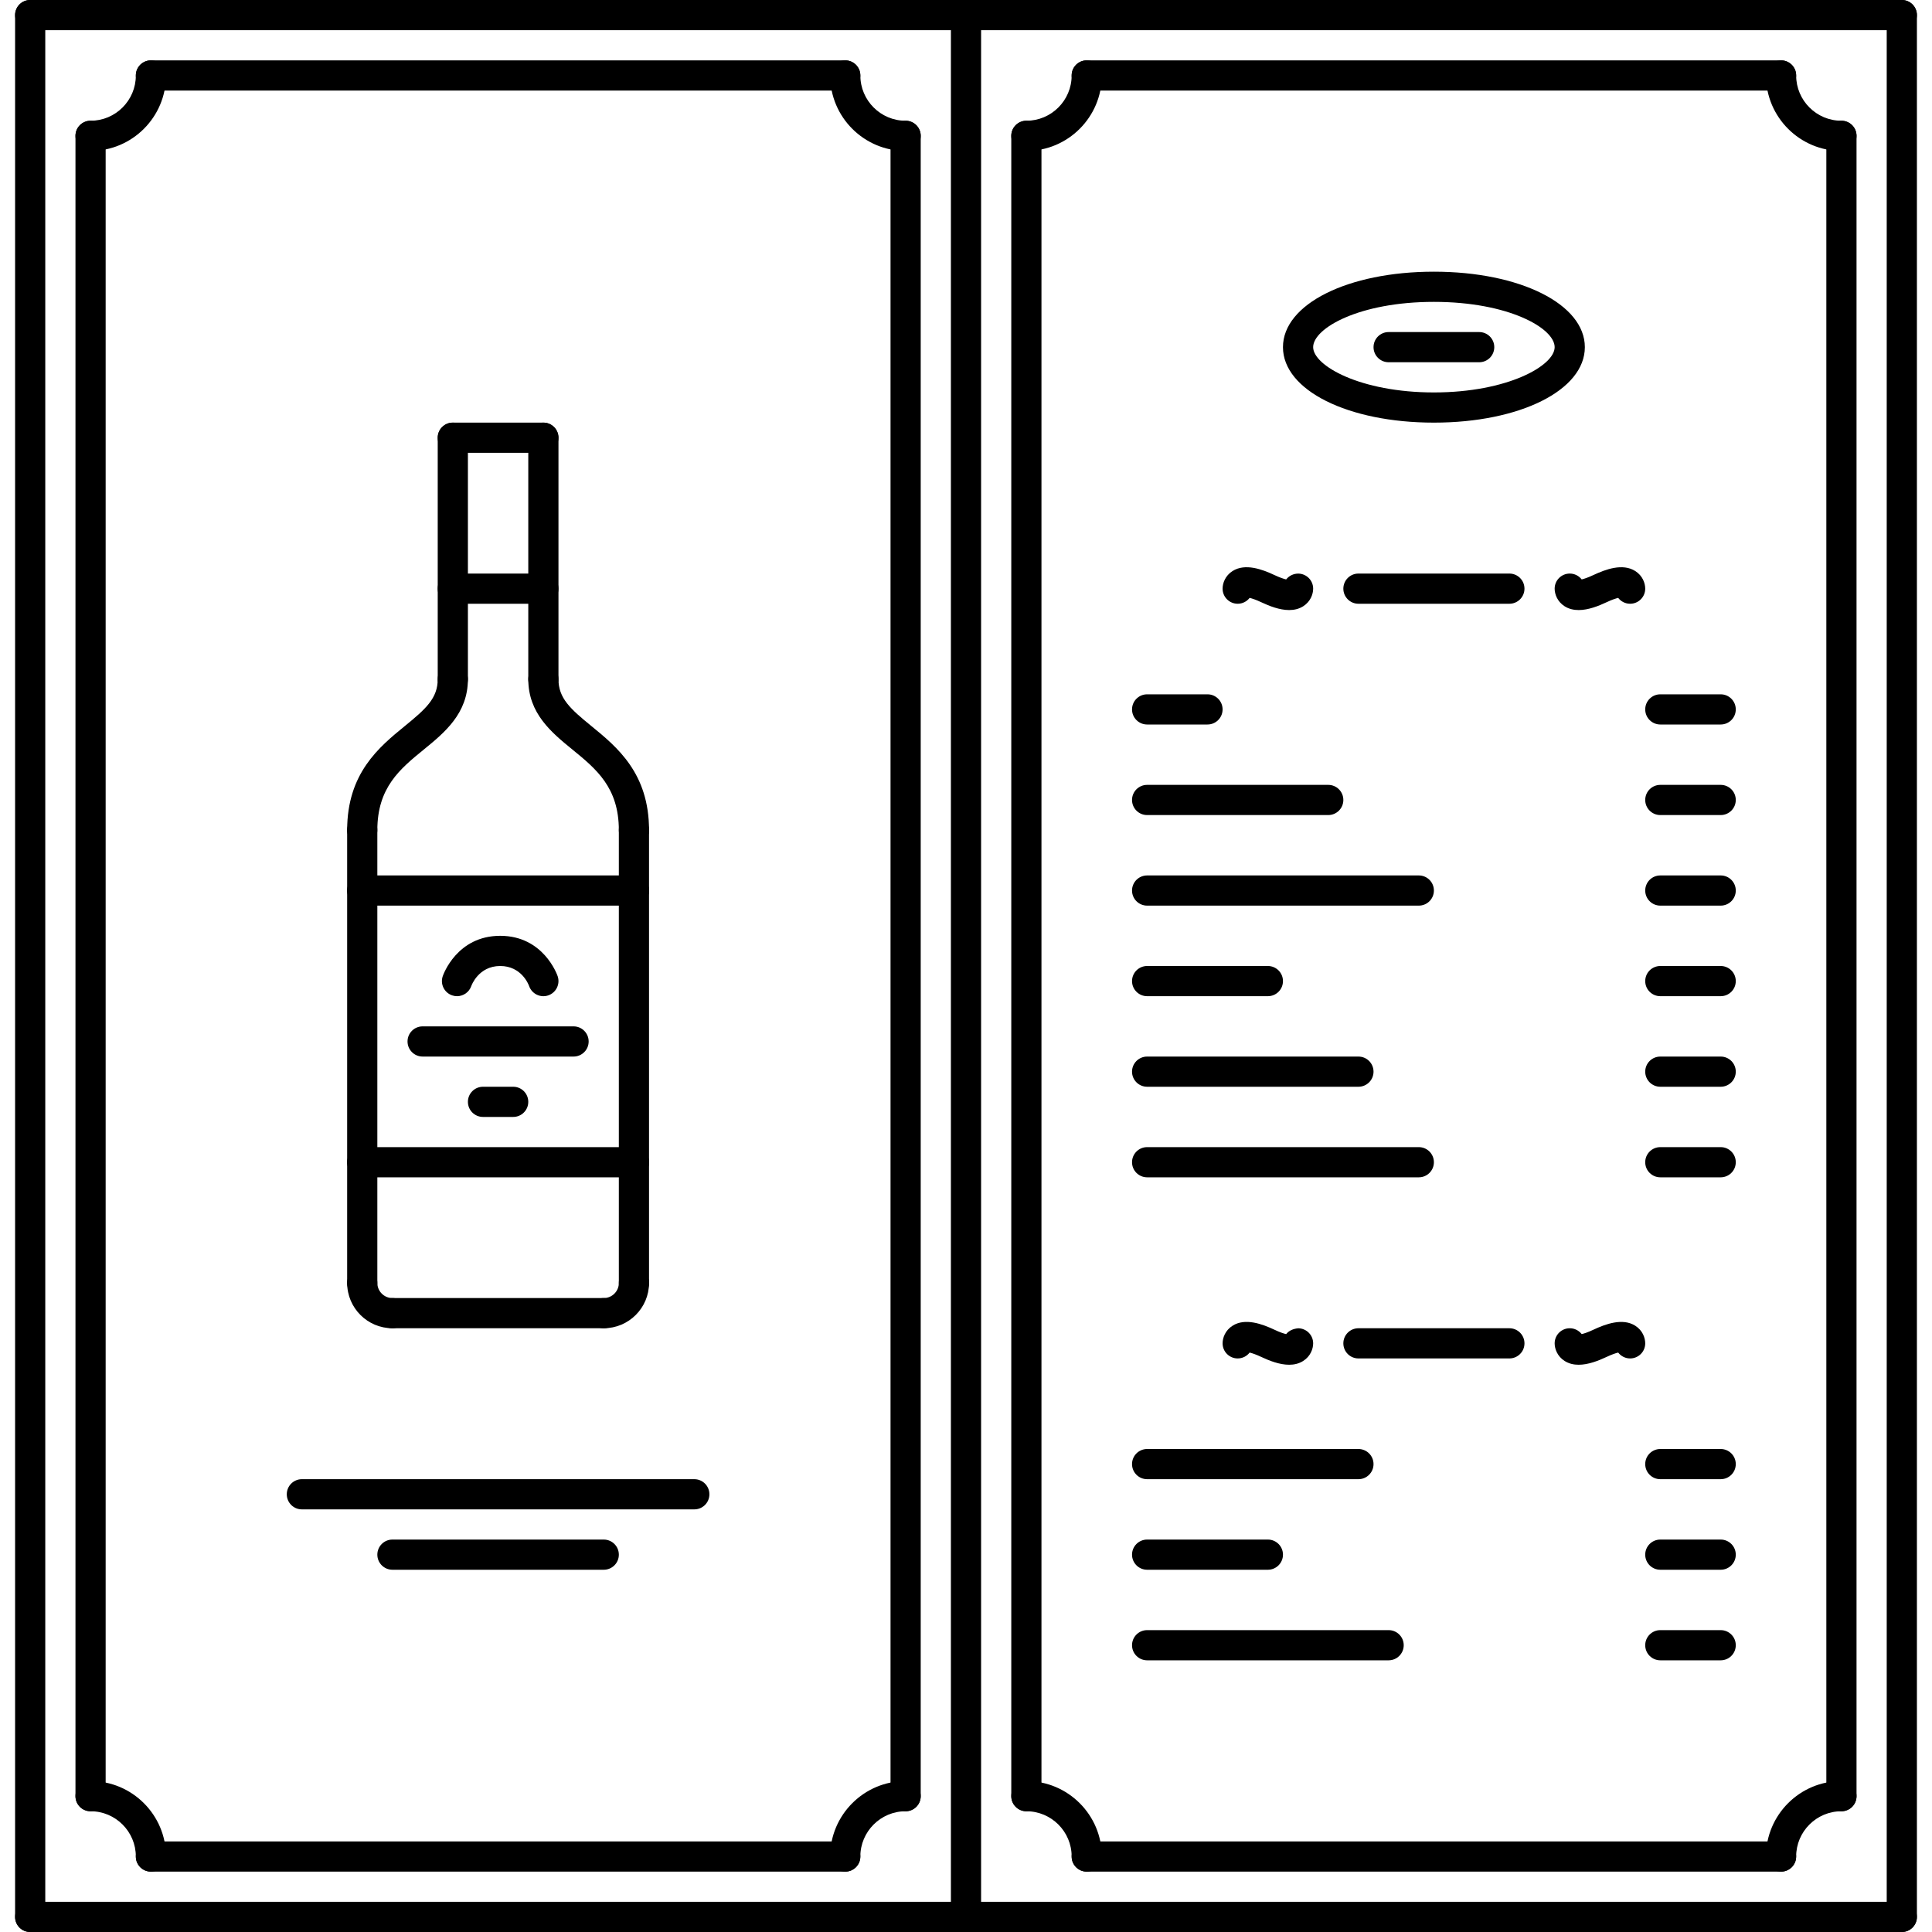 <?xml version="1.0" encoding="iso-8859-1"?>
<!-- Generator: Adobe Illustrator 19.0.0, SVG Export Plug-In . SVG Version: 6.00 Build 0)  -->
<svg version="1.1" id="Capa_1" xmlns="http://www.w3.org/2000/svg" xmlns:xlink="http://www.w3.org/1999/xlink" x="0px" y="0px"
	 viewBox="0 0 511.566 511.566" style="enable-background:new 0 0 511.566 511.566;" xml:space="preserve">
<g>
	<g>
		<path d="M379.678,71.939c-22.785,0-39.967,8.59-39.967,19.983s17.182,19.983,39.967,19.983c22.785,0,39.966-8.59,39.967-19.983
			C419.645,80.529,402.463,71.939,379.678,71.939z M379.678,103.912c-19.514,0-31.973-7.1-31.973-11.99
			c0-5.008,12.162-11.99,31.973-11.99c19.812,0,31.972,6.983,31.973,11.99C411.651,96.812,399.194,103.912,379.678,103.912z"/>
	</g>
</g>
<g>
	<g>
		<path d="M391.668,87.925h-23.98c-2.209,0-3.996,1.788-3.996,3.997c0,2.209,1.787,3.997,3.996,3.997h23.98
			c2.209,0,3.996-1.788,3.996-3.997C395.664,89.712,393.877,87.925,391.668,87.925z"/>
	</g>
</g>
<g>
	<g>
		<path d="M343.796,151.879c-1.289-0.008-2.482,0.577-3.24,1.545c-0.625-0.145-1.631-0.465-3.139-1.175
			c-3.145-1.475-7.704-3.185-11.061-1.042c-1.936,1.229-2.631,3.212-2.631,4.66c0,2.209,1.789,3.997,3.998,3.997
			c1.287,0,2.428-0.609,3.16-1.553c0.625,0.149,1.633,0.468,3.131,1.175c2.076,0.972,4.769,2.049,7.33,2.049
			c1.31,0,2.591-0.281,3.731-1.007c1.936-1.233,2.631-3.216,2.631-4.66C347.706,153.694,345.974,151.93,343.796,151.879z"/>
	</g>
</g>
<g>
	<g>
		<path d="M433,151.207c-3.366-2.143-7.916-0.429-11.061,1.042c-1.5,0.707-2.506,1.026-3.131,1.171
			c-0.734-0.94-1.873-1.549-3.16-1.549c-2.209,0-3.998,1.788-3.998,3.997c0,1.444,0.695,3.427,2.631,4.66
			c1.14,0.726,2.42,1.007,3.732,1.007c2.559,0,5.252-1.077,7.329-2.049c1.5-0.707,2.506-1.027,3.131-1.175
			c0.734,0.944,1.873,1.553,3.162,1.553c2.209,0,3.996-1.788,3.996-3.997C435.631,154.419,434.936,152.436,433,151.207z"/>
	</g>
</g>
<g>
	<g>
		<path d="M399.66,151.871h-39.965c-2.209,0-3.996,1.788-3.996,3.997c0,2.209,1.787,3.997,3.996,3.997h39.965
			c2.211,0,3.998-1.788,3.998-3.997C403.658,153.659,401.871,151.871,399.66,151.871z"/>
	</g>
</g>
<g>
	<g>
		<path d="M343.796,351.71c-1.289,0.102-2.482,0.578-3.24,1.546c-0.625-0.149-1.631-0.461-3.139-1.179
			c-3.145-1.468-7.704-3.192-11.061-1.038c-1.936,1.225-2.631,3.208-2.631,4.66c0,2.209,1.789,3.996,3.998,3.996
			c1.287,0,2.428-0.609,3.16-1.553c0.625,0.149,1.633,0.468,3.131,1.178c2.076,0.969,4.769,2.046,7.33,2.046
			c1.31,0,2.591-0.281,3.731-1.007c1.936-1.233,2.631-3.217,2.631-4.66C347.706,353.529,345.974,351.765,343.796,351.71z"/>
	</g>
</g>
<g>
	<g>
		<path d="M433,351.039c-3.366-2.147-7.916-0.43-11.061,1.038c-1.5,0.71-2.506,1.03-3.131,1.171
			c-0.734-0.937-1.873-1.546-3.16-1.546c-2.209,0-3.998,1.788-3.998,3.997c0,1.443,0.695,3.427,2.631,4.66
			c1.14,0.726,2.42,1.007,3.732,1.007c2.559,0,5.252-1.077,7.329-2.046c1.5-0.71,2.506-1.03,3.131-1.178
			c0.734,0.945,1.873,1.553,3.162,1.553c2.209,0,3.996-1.787,3.996-3.996C435.631,354.247,434.936,352.265,433,351.039z"/>
	</g>
</g>
<g>
	<g>
		<path d="M399.66,351.702h-39.965c-2.209,0-3.996,1.788-3.996,3.997c0,2.209,1.787,3.996,3.996,3.996h39.965
			c2.211,0,3.998-1.787,3.998-3.996C403.658,353.49,401.871,351.702,399.66,351.702z"/>
	</g>
</g>
<g>
	<g>
		<path d="M319.728,183.845h-15.986c-2.209,0-3.996,1.787-3.996,3.996s1.787,3.997,3.996,3.997h15.986
			c2.209,0,3.996-1.788,3.996-3.997S321.937,183.845,319.728,183.845z"/>
	</g>
</g>
<g>
	<g>
		<path d="M455.613,183.845h-15.986c-2.209,0-3.996,1.787-3.996,3.996s1.787,3.997,3.996,3.997h15.986
			c2.209,0,3.996-1.788,3.996-3.997S457.822,183.845,455.613,183.845z"/>
	</g>
</g>
<g>
	<g>
		<path d="M351.701,207.823h-47.959c-2.209,0-3.996,1.788-3.996,3.997s1.787,3.997,3.996,3.997h47.959
			c2.209,0,3.998-1.788,3.998-3.997S353.91,207.823,351.701,207.823z"/>
	</g>
</g>
<g>
	<g>
		<path d="M455.613,207.823h-15.986c-2.209,0-3.996,1.788-3.996,3.997s1.787,3.997,3.996,3.997h15.986
			c2.209,0,3.996-1.788,3.996-3.997S457.822,207.823,455.613,207.823z"/>
	</g>
</g>
<g>
	<g>
		<path d="M375.681,231.804h-71.939c-2.209,0-3.996,1.788-3.996,3.997s1.787,3.996,3.996,3.996h71.939
			c2.209,0,3.997-1.787,3.996-3.996C379.677,233.592,377.89,231.804,375.681,231.804z"/>
	</g>
</g>
<g>
	<g>
		<path d="M455.613,231.804h-15.986c-2.209,0-3.996,1.788-3.996,3.997s1.787,3.996,3.996,3.996h15.986
			c2.209,0,3.996-1.787,3.996-3.996S457.822,231.804,455.613,231.804z"/>
	</g>
</g>
<g>
	<g>
		<path d="M335.715,255.783h-31.973c-2.209,0-3.996,1.788-3.996,3.997c0,2.209,1.787,3.997,3.996,3.997h31.973
			c2.209,0,3.996-1.788,3.996-3.997C339.711,257.571,337.924,255.783,335.715,255.783z"/>
	</g>
</g>
<g>
	<g>
		<path d="M455.613,255.783h-15.986c-2.209,0-3.996,1.788-3.996,3.997c0,2.209,1.787,3.997,3.996,3.997h15.986
			c2.209,0,3.996-1.788,3.996-3.997S457.822,255.783,455.613,255.783z"/>
	</g>
</g>
<g>
	<g>
		<path d="M359.695,279.764h-55.953c-2.209,0-3.996,1.787-3.996,3.996c0,2.209,1.787,3.996,3.996,3.996h55.953
			c2.209,0,3.996-1.787,3.996-3.996C363.691,281.551,361.904,279.764,359.695,279.764z"/>
	</g>
</g>
<g>
	<g>
		<path d="M455.613,279.764h-15.986c-2.209,0-3.996,1.787-3.996,3.996c0,2.209,1.787,3.996,3.996,3.996h15.986
			c2.209,0,3.996-1.787,3.996-3.996C459.609,281.551,457.822,279.764,455.613,279.764z"/>
	</g>
</g>
<g>
	<g>
		<path d="M359.695,383.676h-55.953c-2.209,0-3.996,1.787-3.996,3.996c0,2.209,1.787,3.996,3.996,3.996h55.953
			c2.209,0,3.996-1.787,3.996-3.996C363.691,385.463,361.904,383.676,359.695,383.676z"/>
	</g>
</g>
<g>
	<g>
		<path d="M455.613,383.676h-15.986c-2.209,0-3.996,1.787-3.996,3.996c0,2.209,1.787,3.996,3.996,3.996h15.986
			c2.209,0,3.996-1.787,3.996-3.996C459.609,385.463,457.822,383.676,455.613,383.676z"/>
	</g>
</g>
<g>
	<g>
		<path d="M335.715,407.655h-31.973c-2.209,0-3.996,1.787-3.996,3.996c0,2.209,1.787,3.997,3.996,3.997h31.973
			c2.209,0,3.996-1.788,3.996-3.997C339.711,409.442,337.924,407.655,335.715,407.655z"/>
	</g>
</g>
<g>
	<g>
		<path d="M455.613,407.655h-15.986c-2.209,0-3.996,1.787-3.996,3.996c0,2.209,1.787,3.997,3.996,3.997h15.986
			c2.209,0,3.996-1.788,3.996-3.997C459.609,409.442,457.822,407.655,455.613,407.655z"/>
	</g>
</g>
<g>
	<g>
		<path d="M367.687,431.635h-63.945c-2.209,0-3.996,1.787-3.996,3.996c0,2.209,1.787,3.997,3.996,3.997h63.945
			c2.209,0,3.998-1.788,3.998-3.997C371.685,433.422,369.896,431.635,367.687,431.635z"/>
	</g>
</g>
<g>
	<g>
		<path d="M455.613,431.635h-15.986c-2.209,0-3.996,1.787-3.996,3.996c0,2.209,1.787,3.997,3.996,3.997h15.986
			c2.209,0,3.996-1.788,3.996-3.997C459.609,433.422,457.822,431.635,455.613,431.635z"/>
	</g>
</g>
<g>
	<g>
		<path d="M375.681,303.743h-71.939c-2.209,0-3.996,1.787-3.996,3.996c0,2.209,1.787,3.997,3.996,3.997h71.939
			c2.209,0,3.996-1.788,3.996-3.997C379.677,305.53,377.89,303.743,375.681,303.743z"/>
	</g>
</g>
<g>
	<g>
		<path d="M455.613,303.743h-15.986c-2.209,0-3.996,1.787-3.996,3.996c0,2.209,1.787,3.997,3.996,3.997h15.986
			c2.209,0,3.996-1.788,3.996-3.997C459.609,305.53,457.822,303.743,455.613,303.743z"/>
	</g>
</g>
<g>
	<g>
		<path d="M7.992,0C5.783,0,3.996,1.788,3.996,3.997V507.57c0,2.209,1.787,3.996,3.996,3.996c2.209,0,3.998-1.787,3.997-3.996V3.997
			C11.989,1.788,10.201,0,7.992,0z"/>
	</g>
</g>
<g>
	<g>
		<path d="M503.572,0H7.992C5.783,0,3.996,1.788,3.996,3.997s1.787,3.996,3.996,3.996h495.58c2.209,0,3.998-1.787,3.998-3.996
			S505.781,0,503.572,0z"/>
	</g>
</g>
<g>
	<g>
		<path d="M503.572,0c-2.209,0-3.996,1.788-3.996,3.997V507.57c0,2.209,1.787,3.996,3.996,3.996s3.998-1.787,3.998-3.996V3.997
			C507.57,1.788,505.781,0,503.572,0z"/>
	</g>
</g>
<g>
	<g>
		<path d="M503.572,503.574H7.992c-2.209,0-3.996,1.787-3.996,3.996c0,2.209,1.787,3.996,3.996,3.996h495.58
			c2.209,0,3.998-1.787,3.998-3.996C507.57,505.361,505.781,503.574,503.572,503.574z"/>
	</g>
</g>
<g>
	<g>
		<path d="M255.783,0c-2.209,0-3.996,1.788-3.996,3.997V507.57c0,2.209,1.787,3.996,3.996,3.996c2.209,0,3.996-1.787,3.997-3.996
			V3.997C259.78,1.788,257.992,0,255.783,0z"/>
	</g>
</g>
<g>
	<g>
		<path d="M223.81,15.986H39.966c-2.209,0-3.997,1.788-3.997,3.997s1.788,3.996,3.997,3.996H223.81c2.209,0,3.997-1.787,3.997-3.996
			S226.019,15.986,223.81,15.986z"/>
	</g>
</g>
<g>
	<g>
		<path d="M239.797,31.973c-6.612,0-11.99-5.379-11.99-11.99c0-2.209-1.788-3.997-3.997-3.997c-2.209,0-3.997,1.788-3.997,3.997
			c0,11.018,8.962,19.983,19.983,19.983c2.209,0,3.998-1.787,3.998-3.996C243.794,33.761,242.006,31.973,239.797,31.973z"/>
	</g>
</g>
<g>
	<g>
		<path d="M39.966,15.985c-2.209,0-3.997,1.788-3.997,3.997c0,6.612-5.378,11.99-11.99,11.99c-2.209,0-3.996,1.788-3.996,3.997
			c0,2.209,1.787,3.997,3.996,3.997c11.022,0,19.983-8.965,19.984-19.984C43.963,17.773,42.175,15.985,39.966,15.985z"/>
	</g>
</g>
<g>
	<g>
		<path d="M223.81,487.587H39.966c-2.209,0-3.997,1.788-3.997,3.997c0,2.209,1.788,3.996,3.997,3.996H223.81
			c2.209,0,3.997-1.787,3.997-3.996C227.807,489.375,226.019,487.587,223.81,487.587z"/>
	</g>
</g>
<g>
	<g>
		<path d="M23.979,471.601c-2.209,0-3.996,1.788-3.996,3.997c0,2.209,1.787,3.996,3.996,3.996c6.612,0,11.99,5.379,11.99,11.99
			c0,2.209,1.788,3.996,3.997,3.996c2.209,0,3.996-1.787,3.996-3.996C43.962,480.563,35.001,471.601,23.979,471.601z"/>
	</g>
</g>
<g>
	<g>
		<path d="M239.796,471.601c-11.022,0-19.983,8.962-19.983,19.983c0,2.209,1.788,3.996,3.997,3.996c2.209,0,3.996-1.787,3.996-3.996
			c0-6.611,5.379-11.99,11.99-11.99c2.209,0,3.997-1.787,3.997-3.996C243.793,473.389,242.005,471.601,239.796,471.601z"/>
	</g>
</g>
<g>
	<g>
		<path d="M23.979,31.973c-2.209,0-3.996,1.788-3.996,3.997v439.628c0,2.209,1.787,3.996,3.996,3.996
			c2.209,0,3.997-1.788,3.997-3.996V35.97C27.976,33.761,26.188,31.973,23.979,31.973z"/>
	</g>
</g>
<g>
	<g>
		<path d="M239.796,31.973c-2.209,0-3.996,1.788-3.996,3.997v439.628c0,2.209,1.787,3.996,3.996,3.996s3.997-1.788,3.997-3.996
			V35.97C243.793,33.761,242.005,31.973,239.796,31.973z"/>
	</g>
</g>
<g>
	<g>
		<path d="M471.6,15.986H287.756c-2.209,0-3.996,1.788-3.996,3.997s1.787,3.996,3.996,3.996h183.843
			c2.209,0,3.999-1.787,3.999-3.996S473.809,15.986,471.6,15.986z"/>
	</g>
</g>
<g>
	<g>
		<path d="M487.586,31.973c-6.611,0-11.988-5.379-11.988-11.99c0-2.209-1.789-3.997-3.998-3.997c-2.209,0-3.996,1.788-3.996,3.997
			c0,11.018,8.961,19.983,19.982,19.983c2.209,0,3.998-1.787,3.998-3.996C491.584,33.761,489.795,31.973,487.586,31.973z"/>
	</g>
</g>
<g>
	<g>
		<path d="M287.755,15.985c-2.209,0-3.996,1.788-3.996,3.997c0,6.612-5.379,11.99-11.99,11.99c-2.209,0-3.996,1.788-3.996,3.997
			c0,2.209,1.787,3.997,3.996,3.997c11.022,0,19.983-8.965,19.982-19.984C291.751,17.773,289.964,15.985,287.755,15.985z"/>
	</g>
</g>
<g>
	<g>
		<path d="M471.6,487.587H287.756c-2.209,0-3.996,1.788-3.996,3.997c0,2.209,1.787,3.996,3.996,3.996h183.843
			c2.209,0,3.999-1.787,3.999-3.996C475.598,489.375,473.809,487.587,471.6,487.587z"/>
	</g>
</g>
<g>
	<g>
		<path d="M271.77,471.601c-2.209,0-3.996,1.788-3.996,3.997c0,2.209,1.787,3.996,3.996,3.996c6.611,0,11.99,5.379,11.99,11.99
			c0,2.209,1.787,3.996,3.996,3.996c2.209,0,3.996-1.787,3.996-3.996C291.752,480.563,282.791,471.601,271.77,471.601z"/>
	</g>
</g>
<g>
	<g>
		<path d="M487.585,471.601c-11.021,0-19.982,8.962-19.982,19.983c0,2.209,1.787,3.996,3.996,3.996c2.209,0,3.998-1.787,3.998-3.996
			c0-6.611,5.377-11.99,11.988-11.99c2.209,0,3.998-1.787,3.998-3.996C491.583,473.389,489.794,471.601,487.585,471.601z"/>
	</g>
</g>
<g>
	<g>
		<path d="M271.769,31.973c-2.209,0-3.996,1.788-3.996,3.997v439.628c0,2.209,1.787,3.996,3.996,3.996
			c2.209,0,3.996-1.788,3.996-3.996V35.97C275.765,33.761,273.978,31.973,271.769,31.973z"/>
	</g>
</g>
<g>
	<g>
		<path d="M487.586,31.973c-2.209,0-3.996,1.788-3.996,3.997v439.628c0,2.209,1.787,3.996,3.996,3.996
			c2.209,0,3.998-1.788,3.998-3.996V35.97C491.584,33.761,489.795,31.973,487.586,31.973z"/>
	</g>
</g>
<g>
	<g>
		<path d="M119.898,111.906c-2.209,0-3.996,1.788-3.996,3.997v63.945c0,2.209,1.787,3.997,3.996,3.997s3.997-1.789,3.997-3.997
			v-63.945C123.895,113.694,122.107,111.906,119.898,111.906z"/>
	</g>
</g>
<g>
	<g>
		<path d="M143.878,111.906c-2.21,0-3.997,1.788-3.997,3.997v63.945c0,2.209,1.788,3.997,3.997,3.997
			c2.209,0,3.996-1.789,3.997-3.997v-63.945C147.875,113.694,146.087,111.906,143.878,111.906z"/>
	</g>
</g>
<g>
	<g>
		<path d="M119.897,175.851c-2.209,0-3.996,1.787-3.996,3.996c0,5.043-3.146,7.861-8.712,12.4
			c-6.799,5.557-15.268,12.47-15.268,27.566c0,2.209,1.788,3.997,3.997,3.997s3.997-1.787,3.997-3.996
			c0-11.304,5.986-16.198,12.333-21.373c5.456-4.457,11.646-9.512,11.646-18.594C123.894,177.638,122.106,175.851,119.897,175.851z"
			/>
	</g>
</g>
<g>
	<g>
		<path d="M156.586,192.246c-5.565-4.539-8.711-7.357-8.711-12.4c0-2.209-1.788-3.996-3.997-3.996c-2.21,0-3.997,1.787-3.997,3.996
			c0,9.082,6.189,14.137,11.646,18.594c6.346,5.176,12.333,10.07,12.333,21.373c0,2.209,1.788,3.997,3.997,3.997
			c2.21,0,3.997-1.787,3.998-3.998C171.855,204.716,163.385,197.804,156.586,192.246z"/>
	</g>
</g>
<g>
	<g>
		<path d="M143.878,111.905h-23.98c-2.209,0-3.996,1.788-3.996,3.997c0,2.209,1.787,3.996,3.996,3.996h23.98
			c2.209,0,3.996-1.787,3.997-3.996C147.875,113.693,146.087,111.905,143.878,111.905z"/>
	</g>
</g>
<g>
	<g>
		<path d="M143.878,151.871h-23.98c-2.209,0-3.996,1.788-3.996,3.997c0,2.209,1.787,3.997,3.996,3.997h23.98
			c2.209,0,3.997-1.788,3.997-3.997C147.875,153.659,146.087,151.871,143.878,151.871z"/>
	</g>
</g>
<g>
	<g>
		<path d="M95.918,215.817c-2.209,0-3.997,1.788-3.997,3.997v119.899c0,2.209,1.788,3.996,3.997,3.996s3.997-1.787,3.997-3.996
			V219.814C99.915,217.605,98.127,215.817,95.918,215.817z"/>
	</g>
</g>
<g>
	<g>
		<path d="M167.857,215.817c-2.209,0-3.997,1.788-3.997,3.997v119.899c0,2.209,1.788,3.996,3.997,3.996
			c2.21,0,3.997-1.787,3.997-3.996V219.814C171.854,217.605,170.066,215.817,167.857,215.817z"/>
	</g>
</g>
<g>
	<g>
		<path d="M103.912,343.709c-2.202,0-3.997-1.795-3.997-3.996c0-2.209-1.788-3.997-3.997-3.997s-3.997,1.788-3.997,3.997
			c0,6.611,5.379,11.989,11.99,11.989c2.209,0,3.997-1.787,3.998-3.996C107.909,345.496,106.121,343.709,103.912,343.709z"/>
	</g>
</g>
<g>
	<g>
		<path d="M167.858,335.716c-2.209,0-3.997,1.788-3.997,3.997c0,2.201-1.796,3.996-3.997,3.996c-2.209,0-3.997,1.787-3.997,3.997
			c0,2.209,1.788,3.996,3.997,3.996c6.612,0,11.99-5.378,11.991-11.989C171.855,337.504,170.067,335.716,167.858,335.716z"/>
	</g>
</g>
<g>
	<g>
		<path d="M159.864,343.709h-55.953c-2.209,0-3.997,1.787-3.997,3.997c0,2.209,1.788,3.996,3.997,3.996h55.953
			c2.209,0,3.997-1.787,3.997-3.996C163.861,345.496,162.073,343.709,159.864,343.709z"/>
	</g>
</g>
<g>
	<g>
		<path d="M167.857,231.804H95.918c-2.209,0-3.997,1.788-3.997,3.997s1.788,3.996,3.997,3.996h71.939
			c2.21,0,3.997-1.787,3.997-3.996S170.066,231.804,167.857,231.804z"/>
	</g>
</g>
<g>
	<g>
		<path d="M167.857,303.743H95.918c-2.209,0-3.997,1.787-3.997,3.996c0,2.209,1.788,3.997,3.997,3.997h71.939
			c2.21,0,3.997-1.788,3.997-3.997C171.854,305.53,170.066,303.743,167.857,303.743z"/>
	</g>
</g>
<g>
	<g>
		<path d="M147.663,258.492c-0.149-0.433-3.771-10.702-15.214-10.702s-15.073,10.264-15.221,10.702
			c-0.71,2.088,0.406,4.359,2.498,5.07c0.43,0.149,0.859,0.215,1.288,0.215c1.663,0,3.216-1.047,3.786-2.709
			c0.015-0.051,1.865-5.285,7.649-5.285c5.559,0,7.463,4.777,7.643,5.285c0.718,2.092,2.989,3.208,5.073,2.498
			C147.249,262.855,148.373,260.584,147.663,258.492z"/>
	</g>
</g>
<g>
	<g>
		<path d="M151.871,271.769h-39.966c-2.209,0-3.997,1.788-3.997,3.997c0,2.209,1.788,3.997,3.997,3.997h39.966
			c2.209,0,3.997-1.788,3.997-3.997C155.868,273.557,154.08,271.769,151.871,271.769z"/>
	</g>
</g>
<g>
	<g>
		<path d="M135.884,287.756h-7.993c-2.209,0-3.996,1.788-3.996,3.997c0,2.209,1.787,3.997,3.996,3.997h7.993
			c2.21,0,3.997-1.788,3.997-3.997C139.881,289.544,138.093,287.756,135.884,287.756z"/>
	</g>
</g>
<g>
	<g>
		<path d="M183.844,391.668H79.932c-2.209,0-3.997,1.788-3.997,3.997c0,2.209,1.788,3.997,3.997,3.997h103.912
			c2.209,0,3.996-1.788,3.996-3.997C187.84,393.456,186.053,391.668,183.844,391.668z"/>
	</g>
</g>
<g>
	<g>
		<path d="M159.864,407.655h-55.953c-2.209,0-3.997,1.787-3.997,3.996c0,2.209,1.788,3.997,3.997,3.997h55.953
			c2.209,0,3.997-1.788,3.997-3.997C163.861,409.442,162.073,407.655,159.864,407.655z"/>
	</g>
</g>
<g>
</g>
<g>
</g>
<g>
</g>
<g>
</g>
<g>
</g>
<g>
</g>
<g>
</g>
<g>
</g>
<g>
</g>
<g>
</g>
<g>
</g>
<g>
</g>
<g>
</g>
<g>
</g>
<g>
</g>
</svg>
